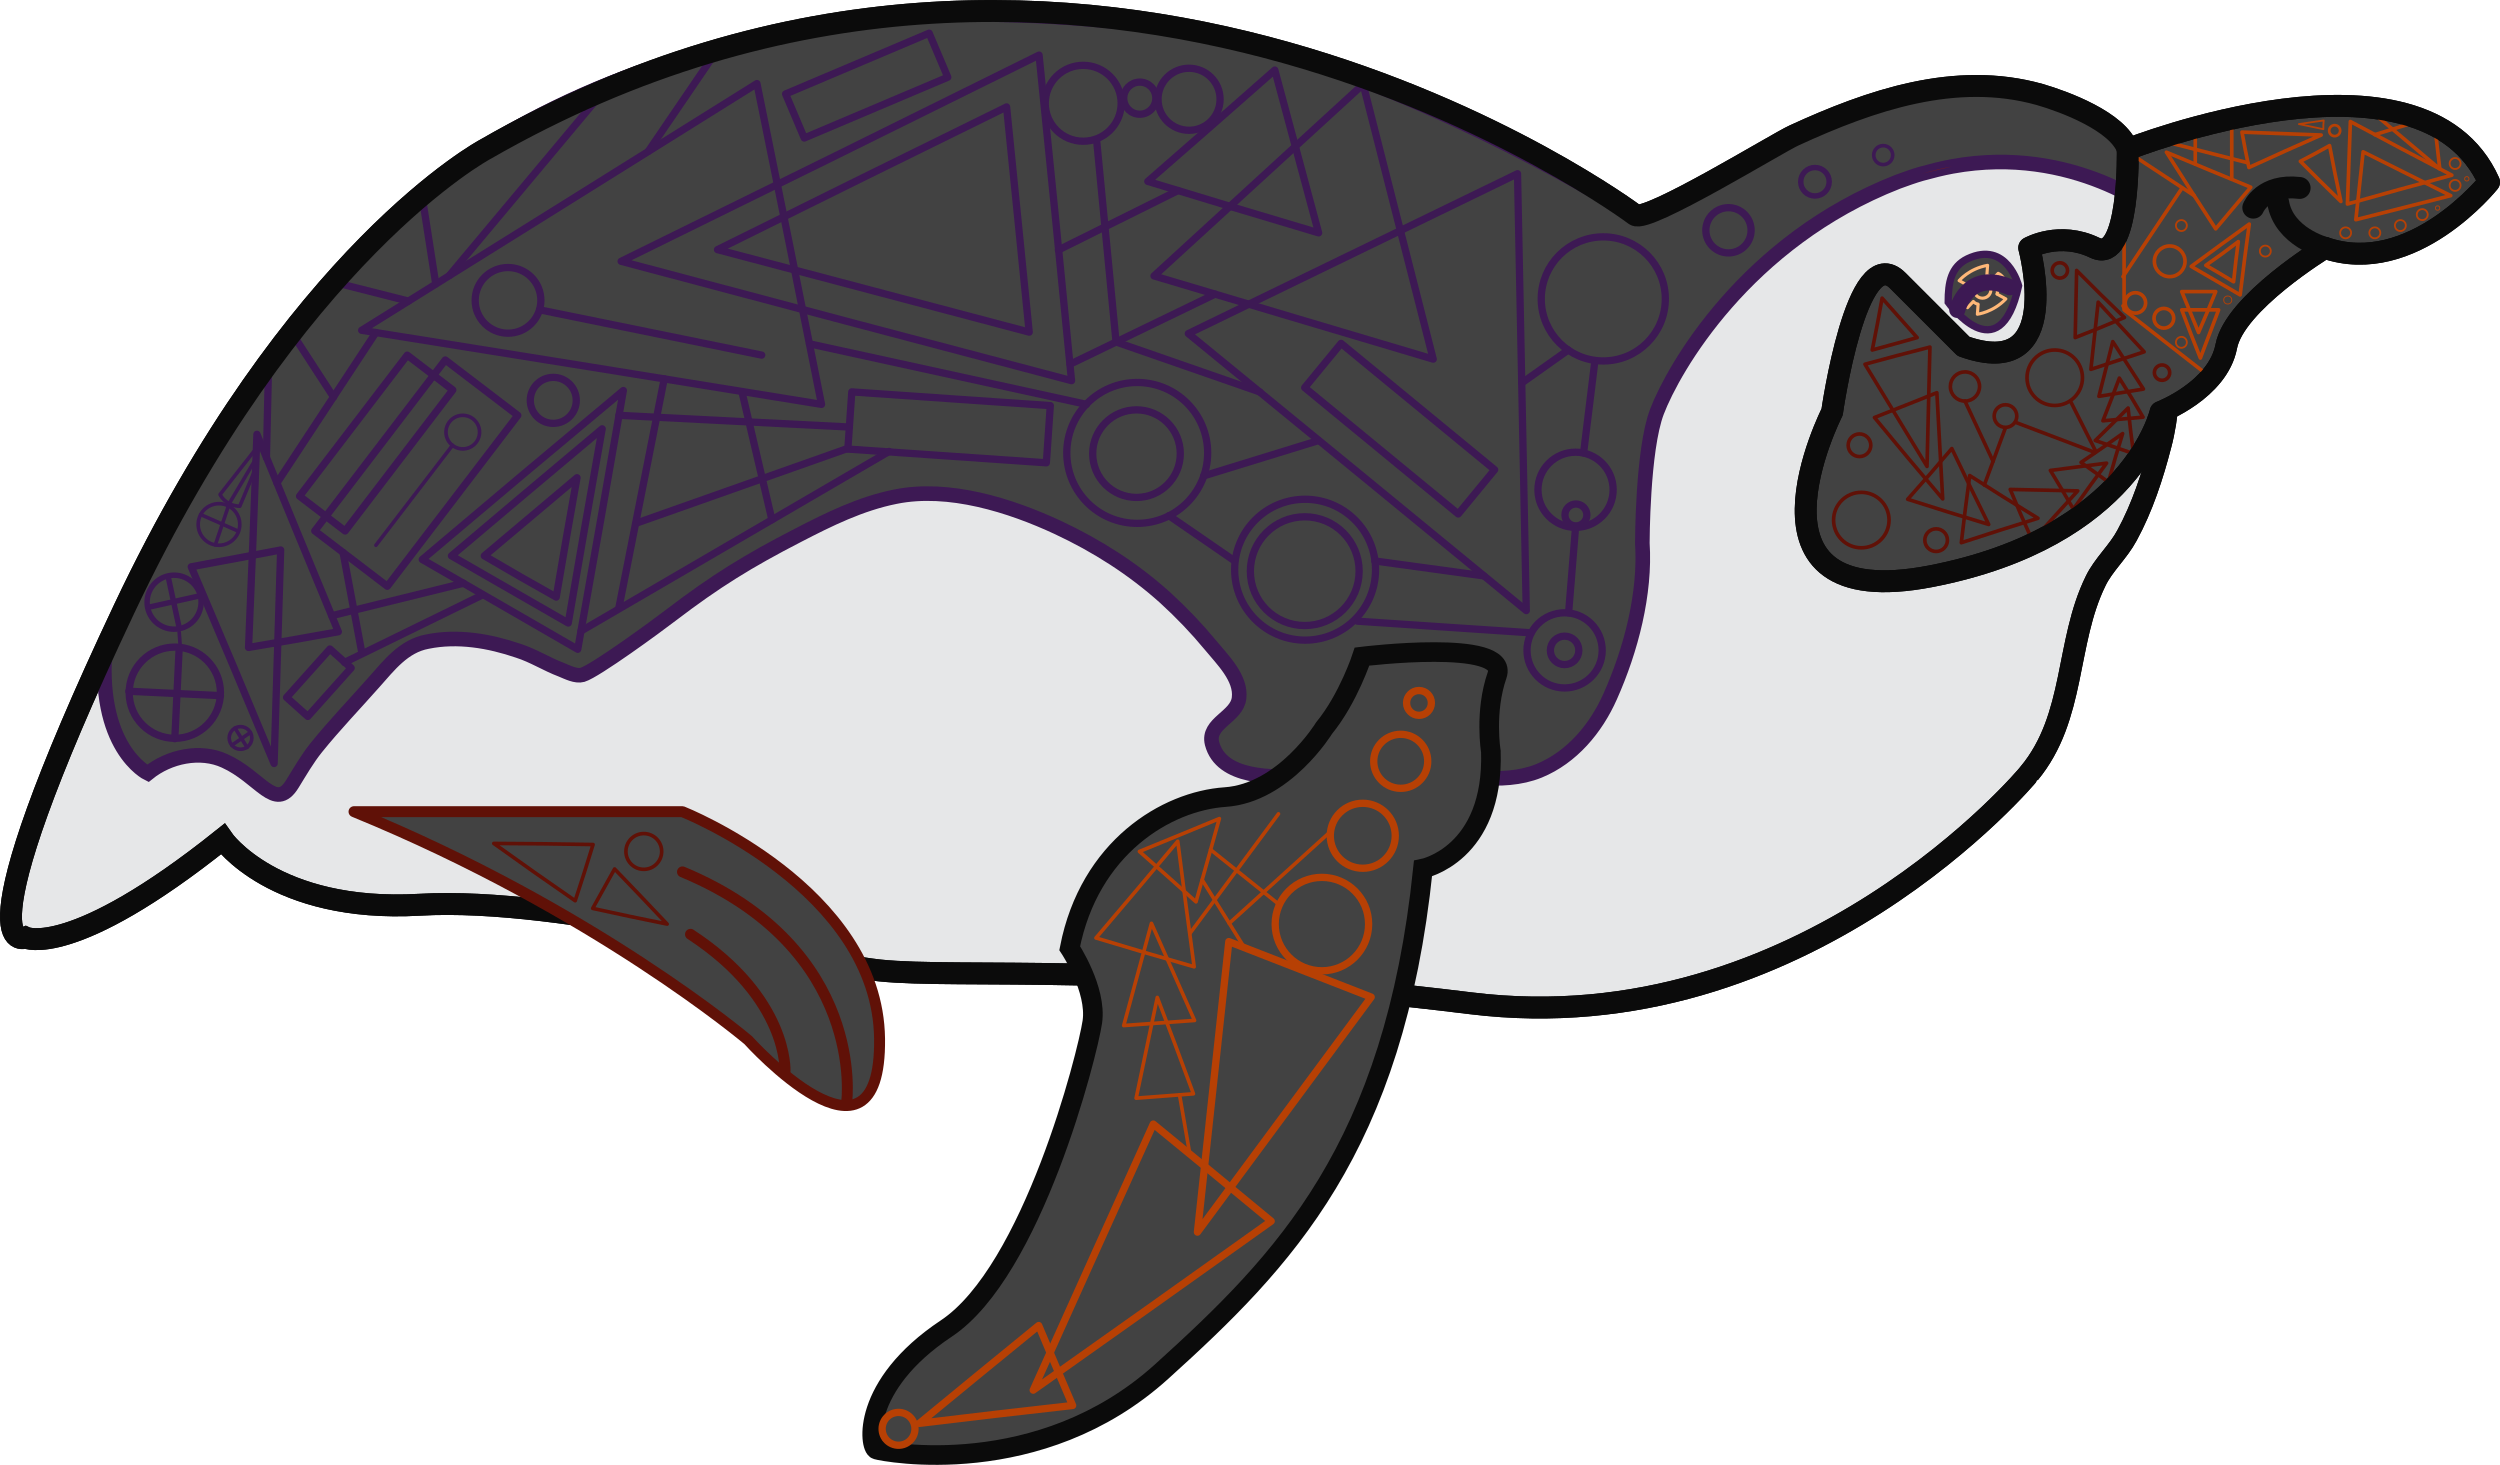 <?xml version="1.0" encoding="utf-8"?>
<!-- Generator: Adobe Illustrator 18.0.0, SVG Export Plug-In . SVG Version: 6.00 Build 0)  -->
<!DOCTYPE svg PUBLIC "-//W3C//DTD SVG 1.1//EN" "http://www.w3.org/Graphics/SVG/1.1/DTD/svg11.dtd">
<svg version="1.1" xmlns="http://www.w3.org/2000/svg" xmlns:xlink="http://www.w3.org/1999/xlink" x="0px" y="0px"
	 viewBox="0 0 685 401.4" enable-background="new 0 0 685 401.4" xml:space="preserve">
<g id="penguinBody">
	<path fill="#E6E7E8" stroke="#0B0B0B" stroke-width="6" stroke-miterlimit="10" d="M241,265.9c22,2.3,70.7-2.3,162,9
		c91.3,11.3,153-62.9,153-63c12.8-15.5,9.9-35.8,18.2-52.7c2.1-4.4,6.2-8,8.6-12.5c4.2-7.7,7-16.3,9.2-24.8c8.3-31-9-80.9-9-81
		c-2.6-7.6-17.5-13.1-24.1-15c-23.1-6.5-46.4,1.6-67.3,11.2c-4.3,1.9-40.4,24.1-43.6,21.8c0,0-150.3-112.7-315-18
		c0,0-52.7,28-99,126s-27,90-27,90s12.7,6,54-27c0,0,14,20.3,54,18S218.7,263.5,241,265.9z"/>
	<path fill="#424242" stroke="#3D1954" stroke-width="4" stroke-miterlimit="10" d="M592,58.9c-0.6-0.5-23.8-19.4-57.1-13.3
		c-2.7,0.5-5.5,1.2-8.4,2c-2.1,0.6-4.3,1.4-6.5,2.2c-41.7,16.3-61.5,51.2-66,63c-4,10.5-4,36-4,36c0.9,13.9-3.1,29.2-8.8,42
		c-3.9,8.8-10.5,16.7-19.5,20.4c-10.3,4.2-22.7,0.8-33.3,0.4c-10.6-0.4-21.2,0.7-31.8,1.1c-7.8,0.3-22,0.7-24.5-9
		c-1.4-5.6,6.8-7.2,7.4-12.4c0.7-5.5-4.6-10.6-7.8-14.5c-3.8-4.6-8-9-12.5-13.1c-8.8-7.9-18.7-14.2-29.4-19.2
		c-12.9-6-29.8-11.4-44.5-8.4c-9.5,1.9-18.2,6.2-26.7,10.6c-13.6,7-22.5,12.5-34.7,21.8c-3.9,3-20.7,15.3-24.3,16.4
		c-1.8,0.5-4.1-0.7-5.8-1.4c-4-1.5-7.7-3.9-11.8-5.2c-7.9-2.7-16.6-4.2-24.9-2.5c-6.5,1.2-10.5,6.5-14.6,11.1
		c-5.3,6-10.8,11.7-15.8,17.9c-2.5,3.1-4.5,6.6-6.6,10c-4.7,7.7-8.8-1.9-18.5-6.3c-6.7-3.1-15.3-1.3-21.1,3.4c0,0-14.5-7-11.5-36
		l4-5.4c3.8-14.4,50.5-96.4,89.8-123.7c39.4-27.4,78.6-36.9,123.5-42.6c0,0,64.5-3.2,108.4,11.1c49.8,16.1,93.1,43.7,93.1,43.7
		l16.2-6.4c0,0,33.2-22.3,58.2-26.5c25.1-4.2,39.6-4.1,56.2,9.1l1,0.9C591.9,45.3,591.9,58.5,592,58.9z"/>
	<path fill="#871E0A" d="M49.1,173.2"/>
	<g>
		
			<polygon fill="none" stroke="#3D1954" stroke-width="2" stroke-linecap="round" stroke-linejoin="round" stroke-miterlimit="10" points="
			75.1,209.2 63.8,182.2 52.4,155.3 64.7,153 76.9,150.7 76,179.9 		"/>
		
			<polygon fill="none" stroke="#3D1954" stroke-width="2" stroke-linecap="round" stroke-linejoin="round" stroke-miterlimit="10" points="
			70.4,119 69.3,148.2 68.1,177.4 80.4,175.3 92.7,173.1 81.5,146 		"/>
		
			<polygon fill="none" stroke="#3D1954" stroke-width="2" stroke-linecap="round" stroke-linejoin="round" stroke-miterlimit="10" points="
			99.1,90.5 153.3,56.7 207.4,22.9 216.3,66.9 225.1,110.8 162.1,100.6 		"/>
		
			<polygon fill="none" stroke="#3D1954" stroke-width="2" stroke-linecap="round" stroke-linejoin="round" stroke-miterlimit="10" points="
			170.2,71.6 227.5,43.4 284.7,15.1 289.2,59.7 293.6,104.3 231.9,88 		"/>
		
			<polygon fill="none" stroke="#3D1954" stroke-width="2" stroke-linecap="round" stroke-linejoin="round" stroke-miterlimit="10" points="
			418.2,167.3 371.9,129.3 325.6,91.4 370.7,69.5 415.8,47.6 417,107.4 		"/>
		
			<polygon fill="none" stroke="#3D1954" stroke-width="2" stroke-linecap="round" stroke-linejoin="round" stroke-miterlimit="10" points="
			373.5,23.1 383.1,60.8 392.7,98.4 354.4,87 316.2,75.6 344.8,49.4 		"/>
		
			<polygon fill="none" stroke="#3D1954" stroke-width="2" stroke-linecap="round" stroke-linejoin="round" stroke-miterlimit="10" points="
			349.3,19.2 355.3,41.5 361.3,63.8 337.9,56.8 314.5,49.7 331.9,34.5 		"/>
		
			<circle fill="none" stroke="#3D1954" stroke-width="2" stroke-linecap="round" stroke-linejoin="round" stroke-miterlimit="10" cx="296.8" cy="28.3" r="10.4"/>
		
			<circle fill="none" stroke="#3D1954" stroke-width="2" stroke-linecap="round" stroke-linejoin="round" stroke-miterlimit="10" cx="311.6" cy="124.1" r="19.3"/>
		
			<circle fill="none" stroke="#3D1954" stroke-width="2" stroke-linecap="round" stroke-linejoin="round" stroke-miterlimit="10" cx="325.8" cy="27.2" r="8.5"/>
		
			<circle fill="none" stroke="#3D1954" stroke-width="2" stroke-linecap="round" stroke-linejoin="round" stroke-miterlimit="10" cx="312.3" cy="26.9" r="4.4"/>
		
			<line fill="none" stroke="#3D1954" stroke-width="2" stroke-linecap="round" stroke-linejoin="round" stroke-miterlimit="10" x1="293.2" y1="99.8" x2="332.9" y2="80.6"/>
		
			<polyline fill="none" stroke="#3D1954" stroke-width="2" stroke-linecap="round" stroke-linejoin="round" stroke-miterlimit="10" points="
			300.5,38.7 305.8,93.7 345.2,107.4 		"/>
		
			<line fill="none" stroke="#3D1954" stroke-width="2" stroke-linecap="round" stroke-linejoin="round" stroke-miterlimit="10" x1="290" y1="68.5" x2="322.8" y2="52.2"/>
		
			<circle fill="none" stroke="#3D1954" stroke-width="2" stroke-linecap="round" stroke-linejoin="round" stroke-miterlimit="10" cx="357.6" cy="156.1" r="19.3"/>
		
			<circle fill="none" stroke="#3D1954" stroke-width="2" stroke-linecap="round" stroke-linejoin="round" stroke-miterlimit="10" cx="439.3" cy="81.9" r="17"/>
		
			<circle fill="none" stroke="#3D1954" stroke-width="2" stroke-linecap="round" stroke-linejoin="round" stroke-miterlimit="10" cx="431.7" cy="134.2" r="10.3"/>
		
			<circle fill="none" stroke="#3D1954" stroke-width="2" stroke-linecap="round" stroke-linejoin="round" stroke-miterlimit="10" cx="428.7" cy="178.2" r="10.3"/>
		
			<circle fill="none" stroke="#3D1954" stroke-width="2" stroke-linecap="round" stroke-linejoin="round" stroke-miterlimit="10" cx="473.6" cy="63.1" r="6.2"/>
		
			<circle fill="none" stroke="#3D1954" stroke-width="1.5" stroke-linecap="round" stroke-linejoin="round" stroke-miterlimit="10" cx="497.3" cy="49.8" r="3.9"/>
		
			<circle fill="none" stroke="#3D1954" stroke-linecap="round" stroke-linejoin="round" stroke-miterlimit="10" cx="516" cy="42.5" r="2.6"/>
		
			<line fill="none" stroke="#3D1954" stroke-width="2" stroke-linecap="round" stroke-linejoin="round" stroke-miterlimit="10" x1="329.8" y1="130.4" x2="361.3" y2="120.7"/>
		
			<line fill="none" stroke="#3D1954" stroke-width="2" stroke-linecap="round" stroke-linejoin="round" stroke-miterlimit="10" x1="320.3" y1="141.3" x2="338.3" y2="153.7"/>
		
			<line fill="none" stroke="#3D1954" stroke-width="2" stroke-linecap="round" stroke-linejoin="round" stroke-miterlimit="10" x1="419.5" y1="173.4" x2="371.9" y2="170.2"/>
		
			<line fill="none" stroke="#3D1954" stroke-width="2" stroke-linecap="round" stroke-linejoin="round" stroke-miterlimit="10" x1="429.8" y1="167.9" x2="431.7" y2="144.5"/>
		
			<line fill="none" stroke="#3D1954" stroke-width="2" stroke-linecap="round" stroke-linejoin="round" stroke-miterlimit="10" x1="433.9" y1="124.1" x2="437" y2="98.9"/>
		
			<line fill="none" stroke="#3D1954" stroke-width="2" stroke-linecap="round" stroke-linejoin="round" stroke-miterlimit="10" x1="429.7" y1="95.9" x2="417" y2="104.9"/>
		
			<line fill="none" stroke="#3D1954" stroke-width="2" stroke-linecap="round" stroke-linejoin="round" stroke-miterlimit="10" x1="376.7" y1="153.7" x2="406.6" y2="157.8"/>
		
			<rect x="232.7" y="109.2" transform="matrix(0.998 6.900784e-02 -6.900784e-02 0.998 8.694 -17.661)" fill="none" stroke="#3D1954" stroke-width="2" stroke-linecap="round" stroke-linejoin="round" stroke-miterlimit="10" width="54.5" height="15.7"/>
		
			<rect x="216.1" y="16.9" transform="matrix(0.921 -0.39 0.39 0.921 9.637 94.461)" fill="none" stroke="#3D1954" stroke-width="2" stroke-linecap="round" stroke-linejoin="round" stroke-miterlimit="10" width="42.7" height="13.1"/>
		
			<line fill="none" stroke="#3D1954" stroke-width="2" stroke-linecap="round" stroke-linejoin="round" stroke-miterlimit="10" x1="103" y1="91.1" x2="75.9" y2="132.3"/>
		
			<line fill="none" stroke="#3D1954" stroke-width="2" stroke-linecap="round" stroke-linejoin="round" stroke-miterlimit="10" x1="73" y1="125.4" x2="73.6" y2="99.4"/>
		
			<line fill="none" stroke="#3D1954" stroke-width="2" stroke-linecap="round" stroke-linejoin="round" stroke-miterlimit="10" x1="91.4" y1="77.3" x2="111.9" y2="82.5"/>
		
			<line fill="none" stroke="#3D1954" stroke-width="2" stroke-linecap="round" stroke-linejoin="round" stroke-miterlimit="10" x1="123.1" y1="75.5" x2="165.7" y2="24.6"/>
		
			<line fill="none" stroke="#3D1954" stroke-width="2" stroke-linecap="round" stroke-linejoin="round" stroke-miterlimit="10" x1="115.6" y1="53.4" x2="119.4" y2="77.8"/>
		
			<line fill="none" stroke="#3D1954" stroke-width="2" stroke-linecap="round" stroke-linejoin="round" stroke-miterlimit="10" x1="91.4" y1="108.8" x2="79.9" y2="91.1"/>
		
			<line fill="none" stroke="#3D1954" stroke-width="2" stroke-linecap="round" stroke-linejoin="round" stroke-miterlimit="10" x1="177.6" y1="41.5" x2="196" y2="14.5"/>
		
			<circle fill="none" stroke="#3D1954" stroke-width="2" stroke-linecap="round" stroke-linejoin="round" stroke-miterlimit="10" cx="47.9" cy="189.8" r="12.5"/>
		
			<circle fill="none" stroke="#3D1954" stroke-width="1.5" stroke-linecap="round" stroke-linejoin="round" stroke-miterlimit="10" cx="47.7" cy="165" r="7.4"/>
		
			<circle fill="none" stroke="#3D1954" stroke-linecap="round" stroke-linejoin="round" stroke-miterlimit="10" cx="60" cy="143.7" r="5.7"/>
		
			<line fill="none" stroke="#3D1954" stroke-linecap="round" stroke-linejoin="round" stroke-miterlimit="10" x1="59" y1="149.3" x2="62.8" y2="138"/>
		
			<line fill="none" stroke="#3D1954" stroke-width="1.5" stroke-linecap="round" stroke-linejoin="round" stroke-miterlimit="10" x1="46.1" y1="158.1" x2="49.1" y2="172"/>
		
			<line fill="none" stroke="#3D1954" stroke-width="1.5" stroke-linecap="round" stroke-linejoin="round" stroke-miterlimit="10" x1="55" y1="163.2" x2="40.6" y2="166.4"/>
		
			<line fill="none" stroke="#3D1954" stroke-width="2" stroke-linecap="round" stroke-linejoin="round" stroke-miterlimit="10" x1="49.1" y1="177.4" x2="47.9" y2="202.4"/>
		
			<line fill="none" stroke="#3D1954" stroke-width="2" stroke-linecap="round" stroke-linejoin="round" stroke-miterlimit="10" x1="35.3" y1="189.4" x2="60.4" y2="190.6"/>
		
			<line fill="none" stroke="#3D1954" stroke-linecap="round" stroke-linejoin="round" stroke-miterlimit="10" x1="49.1" y1="173.2" x2="49.4" y2="177.3"/>
		<path fill="none" stroke="#3D1954" stroke-linecap="round" stroke-linejoin="round" stroke-miterlimit="10" d="M70.1,128.2
			l-4.4,10.5c-4-0.1-5.4-3.2-5.4-3.2l9.8-12.5"/>
		
			<line fill="none" stroke="#3D1954" stroke-linecap="round" stroke-linejoin="round" stroke-miterlimit="10" x1="62.8" y1="138" x2="70.1" y2="125.7"/>
		
			<line fill="none" stroke="#3D1954" stroke-linecap="round" stroke-linejoin="round" stroke-miterlimit="10" x1="55" y1="141" x2="65.2" y2="145.5"/>
		
			<circle fill="none" stroke="#3D1954" stroke-linecap="round" stroke-linejoin="round" stroke-miterlimit="10" cx="65.9" cy="202.2" r="3.1"/>
		
			<line fill="none" stroke="#3D1954" stroke-linecap="round" stroke-linejoin="round" stroke-miterlimit="10" x1="64.4" y1="199.5" x2="67.7" y2="204.8"/>
		
			<line fill="none" stroke="#3D1954" stroke-linecap="round" stroke-linejoin="round" stroke-miterlimit="10" x1="63.5" y1="204.2" x2="68.6" y2="200.7"/>
		
			<rect x="78.4" y="183.3" transform="matrix(0.667 -0.745 0.745 0.667 -110.324 127.241)" fill="none" stroke="#3D1954" stroke-width="2" stroke-linecap="round" stroke-linejoin="round" stroke-miterlimit="10" width="17.8" height="7.8"/>
		
			<polygon fill="none" stroke="#3D1954" stroke-width="2" stroke-linecap="round" stroke-linejoin="round" stroke-miterlimit="10" points="
			170.8,107 164.6,142.4 158.3,177.9 137,165.6 115.7,153.3 143.2,130.1 		"/>
		
			<polygon fill="none" stroke="#3D1954" stroke-width="2" stroke-linecap="round" stroke-linejoin="round" stroke-miterlimit="10" points="
			165,117.5 160.3,144.1 155.7,170.7 139.7,161.5 123.7,152.3 144.3,134.9 		"/>
		
			<polygon fill="none" stroke="#3D1954" stroke-width="2" stroke-linecap="round" stroke-linejoin="round" stroke-miterlimit="10" points="
			158.1,130.9 155.2,147.3 152.4,163.6 142.5,158 132.7,152.3 145.4,141.6 		"/>
		
			<rect x="356.4" y="109.7" transform="matrix(0.772 0.635 -0.635 0.772 161.973 -216.91)" fill="none" stroke="#3D1954" stroke-width="2" stroke-linecap="round" stroke-linejoin="round" stroke-miterlimit="10" width="54.5" height="15.7"/>
		
			<polygon fill="none" stroke="#3D1954" stroke-width="2" stroke-linecap="round" stroke-linejoin="round" stroke-miterlimit="10" points="
			196.6,68.4 236.2,48.8 275.8,29.3 278.9,60.1 282,91 239.3,79.7 		"/>
		
			<rect x="78.7" y="113.6" transform="matrix(0.607 -0.795 0.795 0.607 -56.002 129.567)" fill="none" stroke="#3D1954" stroke-width="2" stroke-linecap="round" stroke-linejoin="round" stroke-miterlimit="10" width="48.6" height="15.7"/>
		
			<rect x="84.6" y="117.2" transform="matrix(0.607 -0.795 0.795 0.607 -58.275 141.577)" fill="none" stroke="#3D1954" stroke-width="2" stroke-linecap="round" stroke-linejoin="round" stroke-miterlimit="10" width="58.9" height="25"/>
		
			<line fill="none" stroke="#3D1954" stroke-width="2" stroke-linecap="round" stroke-linejoin="round" stroke-miterlimit="10" x1="94.4" y1="181.5" x2="131.8" y2="163.2"/>
		
			<line fill="none" stroke="#3D1954" stroke-width="2" stroke-linecap="round" stroke-linejoin="round" stroke-miterlimit="10" x1="99.1" y1="178.6" x2="94" y2="151.4"/>
		
			<line fill="none" stroke="#3D1954" stroke-width="2" stroke-linecap="round" stroke-linejoin="round" stroke-miterlimit="10" x1="90.9" y1="168.7" x2="127" y2="159.8"/>
		
			<circle fill="none" stroke="#3D1954" stroke-width="2" stroke-linecap="round" stroke-linejoin="round" stroke-miterlimit="10" cx="151.6" cy="109.7" r="6.3"/>
		
			<circle fill="none" stroke="#3D1954" stroke-linecap="round" stroke-linejoin="round" stroke-miterlimit="10" cx="126.8" cy="118.4" r="4.6"/>
		
			<line fill="none" stroke="#3D1954" stroke-linecap="round" stroke-linejoin="round" stroke-miterlimit="10" x1="124" y1="122" x2="103" y2="149.4"/>
		
			<line fill="none" stroke="#3D1954" stroke-width="2" stroke-linecap="round" stroke-linejoin="round" stroke-miterlimit="10" x1="159.2" y1="172.9" x2="243.6" y2="123.7"/>
		
			<line fill="none" stroke="#3D1954" stroke-width="2" stroke-linecap="round" stroke-linejoin="round" stroke-miterlimit="10" x1="169.6" y1="113.8" x2="232.6" y2="117"/>
		
			<line fill="none" stroke="#3D1954" stroke-width="2" stroke-linecap="round" stroke-linejoin="round" stroke-miterlimit="10" x1="182" y1="103.8" x2="169.6" y2="166.4"/>
		
			<line fill="none" stroke="#3D1954" stroke-width="2" stroke-linecap="round" stroke-linejoin="round" stroke-miterlimit="10" x1="174.2" y1="143.4" x2="232.2" y2="122.9"/>
		
			<line fill="none" stroke="#3D1954" stroke-width="2" stroke-linecap="round" stroke-linejoin="round" stroke-miterlimit="10" x1="203.4" y1="107.8" x2="211.5" y2="142.4"/>
		
			<line fill="none" stroke="#3D1954" stroke-width="2" stroke-linecap="round" stroke-linejoin="round" stroke-miterlimit="10" x1="221.8" y1="94.2" x2="297.7" y2="110.8"/>
		
			<circle fill="none" stroke="#3D1954" stroke-width="2" stroke-linecap="round" stroke-linejoin="round" stroke-miterlimit="10" cx="139.2" cy="82.3" r="9"/>
		
			<line fill="none" stroke="#3D1954" stroke-width="2" stroke-linecap="round" stroke-linejoin="round" stroke-miterlimit="10" x1="147.9" y1="84.9" x2="208.7" y2="97.3"/>
		
			<circle fill="none" stroke="#3D1954" stroke-width="2" stroke-linecap="round" stroke-linejoin="round" stroke-miterlimit="10" cx="311.4" cy="124.3" r="12"/>
		
			<circle fill="none" stroke="#3D1954" stroke-width="2" stroke-linecap="round" stroke-linejoin="round" stroke-miterlimit="10" cx="357.5" cy="156.5" r="14.9"/>
		
			<circle fill="none" stroke="#3D1954" stroke-width="2" stroke-linecap="round" stroke-linejoin="round" stroke-miterlimit="10" cx="428.7" cy="178.2" r="3.9"/>
		
			<circle fill="none" stroke="#3D1954" stroke-width="2" stroke-linecap="round" stroke-linejoin="round" stroke-miterlimit="10" cx="431.8" cy="141.1" r="3"/>
	</g>
	<path fill="none" stroke="#0B0B0B" stroke-width="6" stroke-miterlimit="10" d="M241,265.9c22,2.3,70.7-2.3,162,9
		c91.3,11.3,153-62.9,153-63c12.8-15.5,9.9-35.8,18.2-52.7c2.1-4.4,6.2-8,8.6-12.5c4.2-7.7,7-16.3,9.2-24.8c8.3-31-9-80.9-9-81
		c-2.6-7.6-17.5-13.1-24.1-15c-23.1-6.5-46.4,1.6-67.3,11.2c-4.3,1.9-40.4,24.1-43.6,21.8c0,0-150.3-112.7-315-18
		c0,0-52.7,28-99,126s-27,90-27,90s12.7,6,54-27c0,0,14,20.3,54,18S218.7,263.5,241,265.9z"/>
	<g>
		<path fill="#871E0A" d="M534.9,45.6l-8.4,2C529.4,46.8,532.2,46.1,534.9,45.6z"/>
		
			<path fill="#424242" stroke="#0B0B0B" stroke-width="6" stroke-linecap="round" stroke-linejoin="round" stroke-miterlimit="10" d="
			M583,40.9c0,0,80.7-32,99,9c0,0-21,26.3-45,18c0,0-24.7,15-27,27c-2.3,12-18,18-18,18s-7.7,34.3-63,45c-55.3,10.7-27-45-27-45
			s6.7-47.3,18-36c11.3,11.3,18,18,18,18c28,10,18-27,18-27s8.3-4.7,18,0C583.7,72.5,583,40.9,583,40.9z"/>
		<g>
			<polygon fill="none" stroke="#B74004" stroke-linecap="round" stroke-linejoin="round" stroke-miterlimit="10" points="
				616.3,61.4 615,71.1 613.8,80.8 607.1,76.9 600.4,73 608.3,67.2 			"/>
			<polygon fill="none" stroke="#B74004" stroke-linecap="round" stroke-linejoin="round" stroke-miterlimit="10" points="
				613.3,66.2 612.6,71.7 612,77.2 608.2,74.9 604.4,72.7 608.9,69.5 			"/>
			<polygon fill="none" stroke="#B74004" stroke-linecap="round" stroke-linejoin="round" stroke-miterlimit="10" points="671.8,48 
				657.9,40.7 644,33.3 643.6,44.6 643.2,55.9 657.5,51.9 			"/>
			<polygon fill="none" stroke="#B74004" stroke-linecap="round" stroke-linejoin="round" stroke-miterlimit="10" points="
				671.5,53.6 658.5,56.9 645.5,60.2 646.5,50.9 647.5,41.6 659.5,47.6 			"/>
			
				<circle fill="none" stroke="#B74004" stroke-width="0.5" stroke-linecap="round" stroke-linejoin="round" stroke-miterlimit="10" cx="642.7" cy="63.8" r="1.5"/>
			
				<circle fill="none" stroke="#B74004" stroke-width="0.5" stroke-linecap="round" stroke-linejoin="round" stroke-miterlimit="10" cx="650.7" cy="63.8" r="1.5"/>
			
				<circle fill="none" stroke="#B74004" stroke-width="0.75" stroke-linecap="round" stroke-linejoin="round" stroke-miterlimit="10" cx="639.7" cy="35.8" r="1.5"/>
			
				<circle fill="none" stroke="#B74004" stroke-width="0.5" stroke-linecap="round" stroke-linejoin="round" stroke-miterlimit="10" cx="657.7" cy="61.8" r="1.5"/>
			
				<circle fill="none" stroke="#B74004" stroke-width="0.5" stroke-linecap="round" stroke-linejoin="round" stroke-miterlimit="10" cx="663.7" cy="58.8" r="1.5"/>
			
				<circle fill="none" stroke="#B74004" stroke-width="0.25" stroke-linecap="round" stroke-linejoin="round" stroke-miterlimit="10" cx="667.9" cy="57" r="0.6"/>
			<polygon fill="none" stroke="#B74004" stroke-linecap="round" stroke-linejoin="round" stroke-miterlimit="10" points="636,37 
				626.1,41.4 616.2,45.9 615.2,41 614.3,36.2 625.1,36.6 			"/>
			<polygon fill="none" stroke="#B74004" stroke-linecap="round" stroke-linejoin="round" stroke-miterlimit="10" points="
				641.4,55.2 635.8,49.7 630.3,44.2 634.3,42.1 638.3,39.9 639.8,47.6 			"/>
			
				<circle fill="none" stroke="#B74004" stroke-width="0.5" stroke-linecap="round" stroke-linejoin="round" stroke-miterlimit="10" cx="672.7" cy="44.8" r="1.5"/>
			
				<circle fill="none" stroke="#B74004" stroke-width="0.25" stroke-linecap="round" stroke-linejoin="round" stroke-miterlimit="10" cx="675.9" cy="49" r="0.6"/>
			
				<circle fill="none" stroke="#B74004" stroke-width="0.5" stroke-linecap="round" stroke-linejoin="round" stroke-miterlimit="10" cx="672.7" cy="50.8" r="1.5"/>
			
				<circle fill="none" stroke="#B74004" stroke-linecap="round" stroke-linejoin="round" stroke-miterlimit="10" cx="594.5" cy="71.6" r="4.2"/>
			<polygon fill="none" stroke="#B74004" stroke-linecap="round" stroke-linejoin="round" stroke-miterlimit="10" points="
				593.6,41.7 605.1,46.5 616.7,51.3 611.9,57 607.1,62.7 600.3,52.2 			"/>
			
				<line fill="none" stroke="#B74004" stroke-linecap="round" stroke-linejoin="round" stroke-miterlimit="10" x1="601.2" y1="53.6" x2="583.9" y2="42.2"/>
			
				<line fill="none" stroke="#B74004" stroke-linecap="round" stroke-linejoin="round" stroke-miterlimit="10" x1="601.5" y1="44.9" x2="601.5" y2="34.9"/>
			
				<line fill="none" stroke="#B74004" stroke-linecap="round" stroke-linejoin="round" stroke-miterlimit="10" x1="594.3" y1="39.1" x2="615.9" y2="44.6"/>
			
				<line fill="none" stroke="#B74004" stroke-linecap="round" stroke-linejoin="round" stroke-miterlimit="10" x1="611.5" y1="48.9" x2="611.5" y2="34.9"/>
			
				<line fill="none" stroke="#B74004" stroke-linecap="round" stroke-linejoin="round" stroke-miterlimit="10" x1="650.7" y1="36.9" x2="662.3" y2="33.3"/>
			<polyline fill="none" stroke="#B74004" stroke-linecap="round" stroke-linejoin="round" stroke-miterlimit="10" points="
				648.3,29.3 668.5,46.3 667.3,35.8 			"/>
			
				<polygon fill="none" stroke="#B74004" stroke-width="0.5" stroke-linecap="round" stroke-linejoin="round" stroke-miterlimit="10" points="
				629.9,34 633.3,33.5 636.7,33 636.6,34.2 636.6,35.4 633.3,34.7 			"/>
			
				<line fill="none" stroke="#B74004" stroke-linecap="round" stroke-linejoin="round" stroke-miterlimit="10" x1="581.7" y1="75.8" x2="597.9" y2="51.5"/>
			<polygon fill="none" stroke="#B74004" stroke-linecap="round" stroke-linejoin="round" stroke-miterlimit="10" points="
				602.4,91.1 600.1,85.5 597.8,79.9 602.4,79.9 607.1,79.9 604.8,85.5 			"/>
			<polygon fill="none" stroke="#B74004" stroke-linecap="round" stroke-linejoin="round" stroke-miterlimit="10" points="
				602.9,98.1 600.3,91.5 597.8,84.9 602.8,84.9 607.9,84.9 605.4,91.5 			"/>
			
				<circle fill="none" stroke="#B74004" stroke-linecap="round" stroke-linejoin="round" stroke-miterlimit="10" cx="585.1" cy="83" r="2.8"/>
			
				<line fill="none" stroke="#B74004" stroke-linecap="round" stroke-linejoin="round" stroke-miterlimit="10" x1="581.7" y1="83.8" x2="582.5" y2="85.2"/>
			
				<circle fill="none" stroke="#B74004" stroke-linecap="round" stroke-linejoin="round" stroke-miterlimit="10" cx="592.9" cy="87.2" r="2.7"/>
			
				<circle fill="none" stroke="#B74004" stroke-width="0.25" stroke-linecap="round" stroke-linejoin="round" stroke-miterlimit="10" cx="610.4" cy="82.2" r="1.1"/>
			
				<circle fill="none" stroke="#B74004" stroke-width="0.5" stroke-linecap="round" stroke-linejoin="round" stroke-miterlimit="10" cx="597.7" cy="93.8" r="1.5"/>
			
				<circle fill="none" stroke="#B74004" stroke-width="0.5" stroke-linecap="round" stroke-linejoin="round" stroke-miterlimit="10" cx="597.7" cy="61.8" r="1.5"/>
			<polyline fill="none" stroke="#B74004" stroke-linecap="round" stroke-linejoin="round" stroke-miterlimit="10" points="
				582,56.9 582,84.9 605.7,103.4 			"/>
			
				<circle fill="none" stroke="#B74004" stroke-width="0.5" stroke-linecap="round" stroke-linejoin="round" stroke-miterlimit="10" cx="620.7" cy="68.8" r="1.5"/>
		</g>
		<g>
			<polygon fill="none" stroke="#601107" stroke-linecap="round" stroke-linejoin="round" stroke-miterlimit="10" points="
				528,127.8 519.5,113.8 511,99.8 519.9,97.4 528.8,95.1 528.4,111.5 			"/>
			<polygon fill="none" stroke="#601107" stroke-linecap="round" stroke-linejoin="round" stroke-miterlimit="10" points="
				532.3,136.7 522.9,125.6 513.6,114.4 522.2,111 530.7,107.6 531.5,122.2 			"/>
			<polygon fill="none" stroke="#601107" stroke-linecap="round" stroke-linejoin="round" stroke-miterlimit="10" points="
				544.9,143.7 533.8,140.3 522.7,136.8 528.8,129.9 534.8,122.9 539.8,133.3 			"/>
			<polygon fill="none" stroke="#601107" stroke-linecap="round" stroke-linejoin="round" stroke-miterlimit="10" points="
				558.4,142 547.9,145.3 537.4,148.7 538.5,139.5 539.7,130.3 549,136.2 			"/>
			<polygon fill="none" stroke="#601107" stroke-linecap="round" stroke-linejoin="round" stroke-miterlimit="10" points="
				569.3,134.5 563.1,141.3 556.9,148.2 553.8,141.2 550.8,134.1 560,134.3 			"/>
			<polygon fill="none" stroke="#601107" stroke-linecap="round" stroke-linejoin="round" stroke-miterlimit="10" points="
				577.2,126.9 572.6,133.2 568.1,139.5 565,134.2 561.8,128.9 569.5,127.9 			"/>
			<polygon fill="none" stroke="#601107" stroke-linecap="round" stroke-linejoin="round" stroke-miterlimit="10" points="
				581.6,118.8 579.6,125.4 577.7,132.1 574,129.4 570.2,126.7 575.9,122.8 			"/>
			<polygon fill="none" stroke="#601107" stroke-linecap="round" stroke-linejoin="round" stroke-miterlimit="10" points="
				583.1,111.8 583.8,118.1 584.6,124.3 579.4,122.5 574.1,120.7 578.6,116.3 			"/>
			<polygon fill="none" stroke="#601107" stroke-linecap="round" stroke-linejoin="round" stroke-miterlimit="10" points="
				580.7,103.6 584,108.9 587.2,114.3 581.7,114.8 576.2,115.3 578.5,109.4 			"/>
			<polygon fill="none" stroke="#601107" stroke-linecap="round" stroke-linejoin="round" stroke-miterlimit="10" points="
				578.9,93.6 583.1,100.1 587.3,106.6 581.2,107.6 575.1,108.6 577,101.1 			"/>
			<polygon fill="none" stroke="#601107" stroke-linecap="round" stroke-linejoin="round" stroke-miterlimit="10" points="
				574.9,82.8 581.2,89.6 587.5,96.4 580.2,98.8 572.9,101.2 573.9,92 			"/>
			<polygon fill="none" stroke="#601107" stroke-linecap="round" stroke-linejoin="round" stroke-miterlimit="10" points="569,74.1 
				575.5,80.6 582.1,87 575.4,89.8 568.6,92.5 568.8,83.3 			"/>
			
				<circle fill="none" stroke="#601107" stroke-linecap="round" stroke-linejoin="round" stroke-miterlimit="10" cx="538.4" cy="105.9" r="4"/>
			
				<circle fill="none" stroke="#601107" stroke-linecap="round" stroke-linejoin="round" stroke-miterlimit="10" cx="563" cy="103.5" r="7.6"/>
			
				<circle fill="none" stroke="#601107" stroke-linecap="round" stroke-linejoin="round" stroke-miterlimit="10" cx="510" cy="142.5" r="7.6"/>
			
				<circle fill="none" stroke="#601107" stroke-linecap="round" stroke-linejoin="round" stroke-miterlimit="10" cx="549.5" cy="114" r="3.1"/>
			
				<circle fill="none" stroke="#601107" stroke-linecap="round" stroke-linejoin="round" stroke-miterlimit="10" cx="509.5" cy="122" r="3.1"/>
			
				<circle fill="none" stroke="#601107" stroke-linecap="round" stroke-linejoin="round" stroke-miterlimit="10" cx="530.5" cy="148" r="3.1"/>
			
				<circle fill="none" stroke="#601107" stroke-linecap="round" stroke-linejoin="round" stroke-miterlimit="10" cx="564.4" cy="74.1" r="2.1"/>
			
				<circle fill="none" stroke="#601107" stroke-linecap="round" stroke-linejoin="round" stroke-miterlimit="10" cx="592.4" cy="102.1" r="2.1"/>
			
				<line fill="none" stroke="#601107" stroke-linecap="round" stroke-linejoin="round" stroke-miterlimit="10" x1="549.5" y1="117.2" x2="543.7" y2="132.9"/>
			
				<line fill="none" stroke="#601107" stroke-linecap="round" stroke-linejoin="round" stroke-miterlimit="10" x1="552.2" y1="115.7" x2="574.1" y2="124"/>
			
				<line fill="none" stroke="#601107" stroke-linecap="round" stroke-linejoin="round" stroke-miterlimit="10" x1="567.3" y1="109.9" x2="574.1" y2="123.4"/>
			
				<line fill="none" stroke="#601107" stroke-linecap="round" stroke-linejoin="round" stroke-miterlimit="10" x1="546.1" y1="126.4" x2="538.4" y2="109.9"/>
			<polygon fill="none" stroke="#601107" stroke-linecap="round" stroke-linejoin="round" stroke-miterlimit="10" points="
				515.7,81.7 520.5,87.1 525.3,92.5 519.2,94.2 513,95.9 514.4,88.8 			"/>
		</g>
		
			<path fill="#E6E7E8" stroke="#0B0B0B" stroke-width="6" stroke-linecap="round" stroke-linejoin="round" stroke-miterlimit="10" d="
			M637,67.9c0,0-11.3-3-12.8-12.5"/>
		
			<path fill="#E6E7E8" stroke="#0B0B0B" stroke-width="6" stroke-linecap="round" stroke-linejoin="round" stroke-miterlimit="10" d="
			M617.4,56.9c0,0,2.7-6.6,12.7-5.4"/>
		<path fill="none" stroke="#0B0B0B" stroke-width="6" stroke-linecap="round" stroke-linejoin="round" stroke-miterlimit="10" d="
			M583,40.9c0,0,80.7-32,99,9c0,0-21,26.3-45,18c0,0-24.7,15-27,27c-2.3,12-18,18-18,18s-7.7,34.3-63,45c-55.3,10.7-27-45-27-45
			s6.7-47.3,18-36c11.3,11.3,18,18,18,18c28,10,18-27,18-27s8.3-4.7,18,0C583.7,72.5,583,40.9,583,40.9z"/>
	</g>
	<g>
		
			<path fill="#424242" stroke="#601107" stroke-width="3" stroke-linecap="round" stroke-linejoin="round" stroke-miterlimit="10" d="
			M97,222.4h90c0,0,53.5,21.2,54,62.2s-36,0.4-36,0.4S163,249.4,97,222.4z"/>
		<path fill="none" stroke="#601107" stroke-width="3" stroke-linecap="round" stroke-linejoin="round" stroke-miterlimit="10" d="
			M232,301.9c0,0,5.5-42-45-63"/>
		<path fill="none" stroke="#601107" stroke-width="3" stroke-linecap="round" stroke-linejoin="round" stroke-miterlimit="10" d="
			M215.1,293.5c0,0,1-19.9-25.9-37.5"/>
		<polygon fill="none" stroke="#601107" stroke-linecap="round" stroke-linejoin="round" stroke-miterlimit="10" points="
			135.3,231.1 148.9,231.2 162.5,231.4 160.1,239.1 157.6,246.8 146.4,239 		"/>
		<polygon fill="none" stroke="#601107" stroke-linecap="round" stroke-linejoin="round" stroke-miterlimit="10" points="
			182.8,253.2 175.6,245.6 168.4,238.1 165.4,243.5 162.4,248.9 172.6,251.1 		"/>
		
			<circle fill="none" stroke="#601107" stroke-linecap="round" stroke-linejoin="round" stroke-miterlimit="10" cx="176.4" cy="233.3" r="4.9"/>
	</g>
</g>
<g id="wing">
	<g>
		<path fill="#424242" stroke="#0B0B0B" stroke-width="5.378" stroke-miterlimit="10" d="M362.8,199.5c0,0-10.9,17.8-27.1,18.9
			c-16.1,1.1-37.2,13.8-42.6,41.4c0,0,7.5,11.3,6.2,20.2s-16.4,68.3-40,84s-21.1,32.7-19.1,33.2c2,0.6,44.6,8.9,78.1-21.4
			s63.7-61.1,71.6-137.8c0,0,19.5-3.9,18.6-32.1c0,0-1.8-10.8,1.7-20.9c3.5-10.1-37-5.1-37-5.1S369.5,191.3,362.8,199.5z"/>
		
			<polygon fill="none" stroke="#B74004" stroke-width="2" stroke-linecap="round" stroke-linejoin="round" stroke-miterlimit="10" points="
			283.1,380.9 299.5,344.5 316,308 332.2,321.3 348.3,334.6 315.7,357.8 		"/>
		
			<polygon fill="none" stroke="#B74004" stroke-width="2" stroke-linecap="round" stroke-linejoin="round" stroke-miterlimit="10" points="
			328.1,337.6 332.4,297.8 336.7,258 356.2,265.6 375.7,273.2 351.9,305.4 		"/>
		
			<polygon fill="none" stroke="#B74004" stroke-width="2" stroke-linecap="round" stroke-linejoin="round" stroke-miterlimit="10" points="
			251.9,390 268.2,376.6 284.6,363.2 289.2,374.1 293.9,385.1 272.9,387.5 		"/>
		
			<circle fill="none" stroke="#B74004" stroke-width="2" stroke-linecap="round" stroke-linejoin="round" stroke-miterlimit="10" cx="246.2" cy="391.5" r="4.5"/>
		
			<circle fill="none" stroke="#B74004" stroke-width="2" stroke-linecap="round" stroke-linejoin="round" stroke-miterlimit="10" cx="362.2" cy="253.2" r="12.8"/>
		
			<circle fill="none" stroke="#B74004" stroke-width="2" stroke-linecap="round" stroke-linejoin="round" stroke-miterlimit="10" cx="373.4" cy="229" r="8.9"/>
		
			<circle fill="none" stroke="#B74004" stroke-width="2" stroke-linecap="round" stroke-linejoin="round" stroke-miterlimit="10" cx="383.8" cy="208.6" r="7.4"/>
		
			<circle fill="none" stroke="#B74004" stroke-width="2" stroke-linecap="round" stroke-linejoin="round" stroke-miterlimit="10" cx="388.8" cy="192.6" r="3.4"/>
		<polygon fill="none" stroke="#B74004" stroke-linecap="round" stroke-linejoin="round" stroke-miterlimit="10" points="
			322.7,230.5 324.9,247.7 327.2,264.9 313.7,261 300.3,257 311.5,243.8 		"/>
		<polygon fill="none" stroke="#B74004" stroke-linecap="round" stroke-linejoin="round" stroke-miterlimit="10" points="315.5,253 
			321.4,266.3 327.3,279.6 317.6,280.3 307.9,281 311.7,267 		"/>
		<polygon fill="none" stroke="#B74004" stroke-linecap="round" stroke-linejoin="round" stroke-miterlimit="10" points="
			317.1,273.3 322.1,286.5 327,299.7 319.2,300.3 311.3,300.9 314.2,287.1 		"/>
		<polygon fill="none" stroke="#B74004" stroke-linecap="round" stroke-linejoin="round" stroke-miterlimit="10" points="
			334.1,224.3 330.9,235.7 327.7,247.1 320,240.2 312.2,233.3 323.2,228.8 		"/>
		
			<line fill="none" stroke="#B74004" stroke-linecap="round" stroke-linejoin="round" stroke-miterlimit="10" x1="331.7" y1="232.8" x2="350.3" y2="247.7"/>
		
			<line fill="none" stroke="#B74004" stroke-linecap="round" stroke-linejoin="round" stroke-miterlimit="10" x1="329.4" y1="241.1" x2="341" y2="259.7"/>
		
			<line fill="none" stroke="#B74004" stroke-linecap="round" stroke-linejoin="round" stroke-miterlimit="10" x1="326" y1="255.8" x2="350.3" y2="223"/>
		
			<line fill="none" stroke="#B74004" stroke-linecap="round" stroke-linejoin="round" stroke-miterlimit="10" x1="336.8" y1="253" x2="364.5" y2="227.9"/>
		
			<line fill="none" stroke="#B74004" stroke-linecap="round" stroke-linejoin="round" stroke-miterlimit="10" x1="323.2" y1="300" x2="326" y2="316.2"/>
	</g>
</g>
<g id="openEye">
	<g>
		<path fill="#424242" stroke="#3D1954" stroke-width="2" stroke-miterlimit="10" d="M533.8,82.8c0,0,14,19.7,19.3-4.5
			c0,0-3.2-12.5-14-7.4C534.6,73.1,533.8,77.3,533.8,82.8z"/>
		<g>
			
				<path fill="none" stroke="#FFB878" stroke-width="0.857" stroke-linecap="round" stroke-linejoin="round" stroke-miterlimit="10" d="
				M545.9,76.6c-0.5-0.9-1.5-1.2-1.5-1.2l0.2-2.7c-5.1,0.9-7.8,4.2-7.8,4.2l2.4,1.3c0,0-0.4,1,0.2,1.9"/>
			
				<path fill="none" stroke="#FFB878" stroke-width="0.857" stroke-linecap="round" stroke-linejoin="round" stroke-miterlimit="10" d="
				M542,83.4l-0.2,2.7c0,0,4.3-0.5,7.8-4.2l-2.4-1.3"/>
			
				<path fill="none" stroke="#FFB878" stroke-width="0.857" stroke-linecap="round" stroke-linejoin="round" stroke-miterlimit="10" d="
				M539.4,80.1l-2.3,0.4c0,0-0.5,2.4,2,3.8l1.6-1.7c0,0,0.4,0.6,1.2,0.7"/>
			
				<path fill="none" stroke="#FFB878" stroke-width="0.857" stroke-linecap="round" stroke-linejoin="round" stroke-miterlimit="10" d="
				M545.9,76.6l1.6-1.7c0,0,2.3,0.9,2,3.8l-2.3,0.4c0,0,0.2,1,0,1.4"/>
			<circle fill="none" stroke="#FFB878" stroke-width="0.857" stroke-miterlimit="10" cx="543.2" cy="79.4" r="2.3"/>
		</g>
	</g>
</g>
<g id="closedEye">
	
		<path fill="none" stroke="#3D1954" stroke-width="4.436" stroke-linecap="round" stroke-linejoin="round" stroke-miterlimit="10" d="
		M536.3,84.9c0,0,2.7-11.3,14.4-6.2"/>
	<g>
	</g>
	<g>
	</g>
	<g>
	</g>
	<g>
	</g>
	<g>
	</g>
	<g>
	</g>
</g>
</svg>
